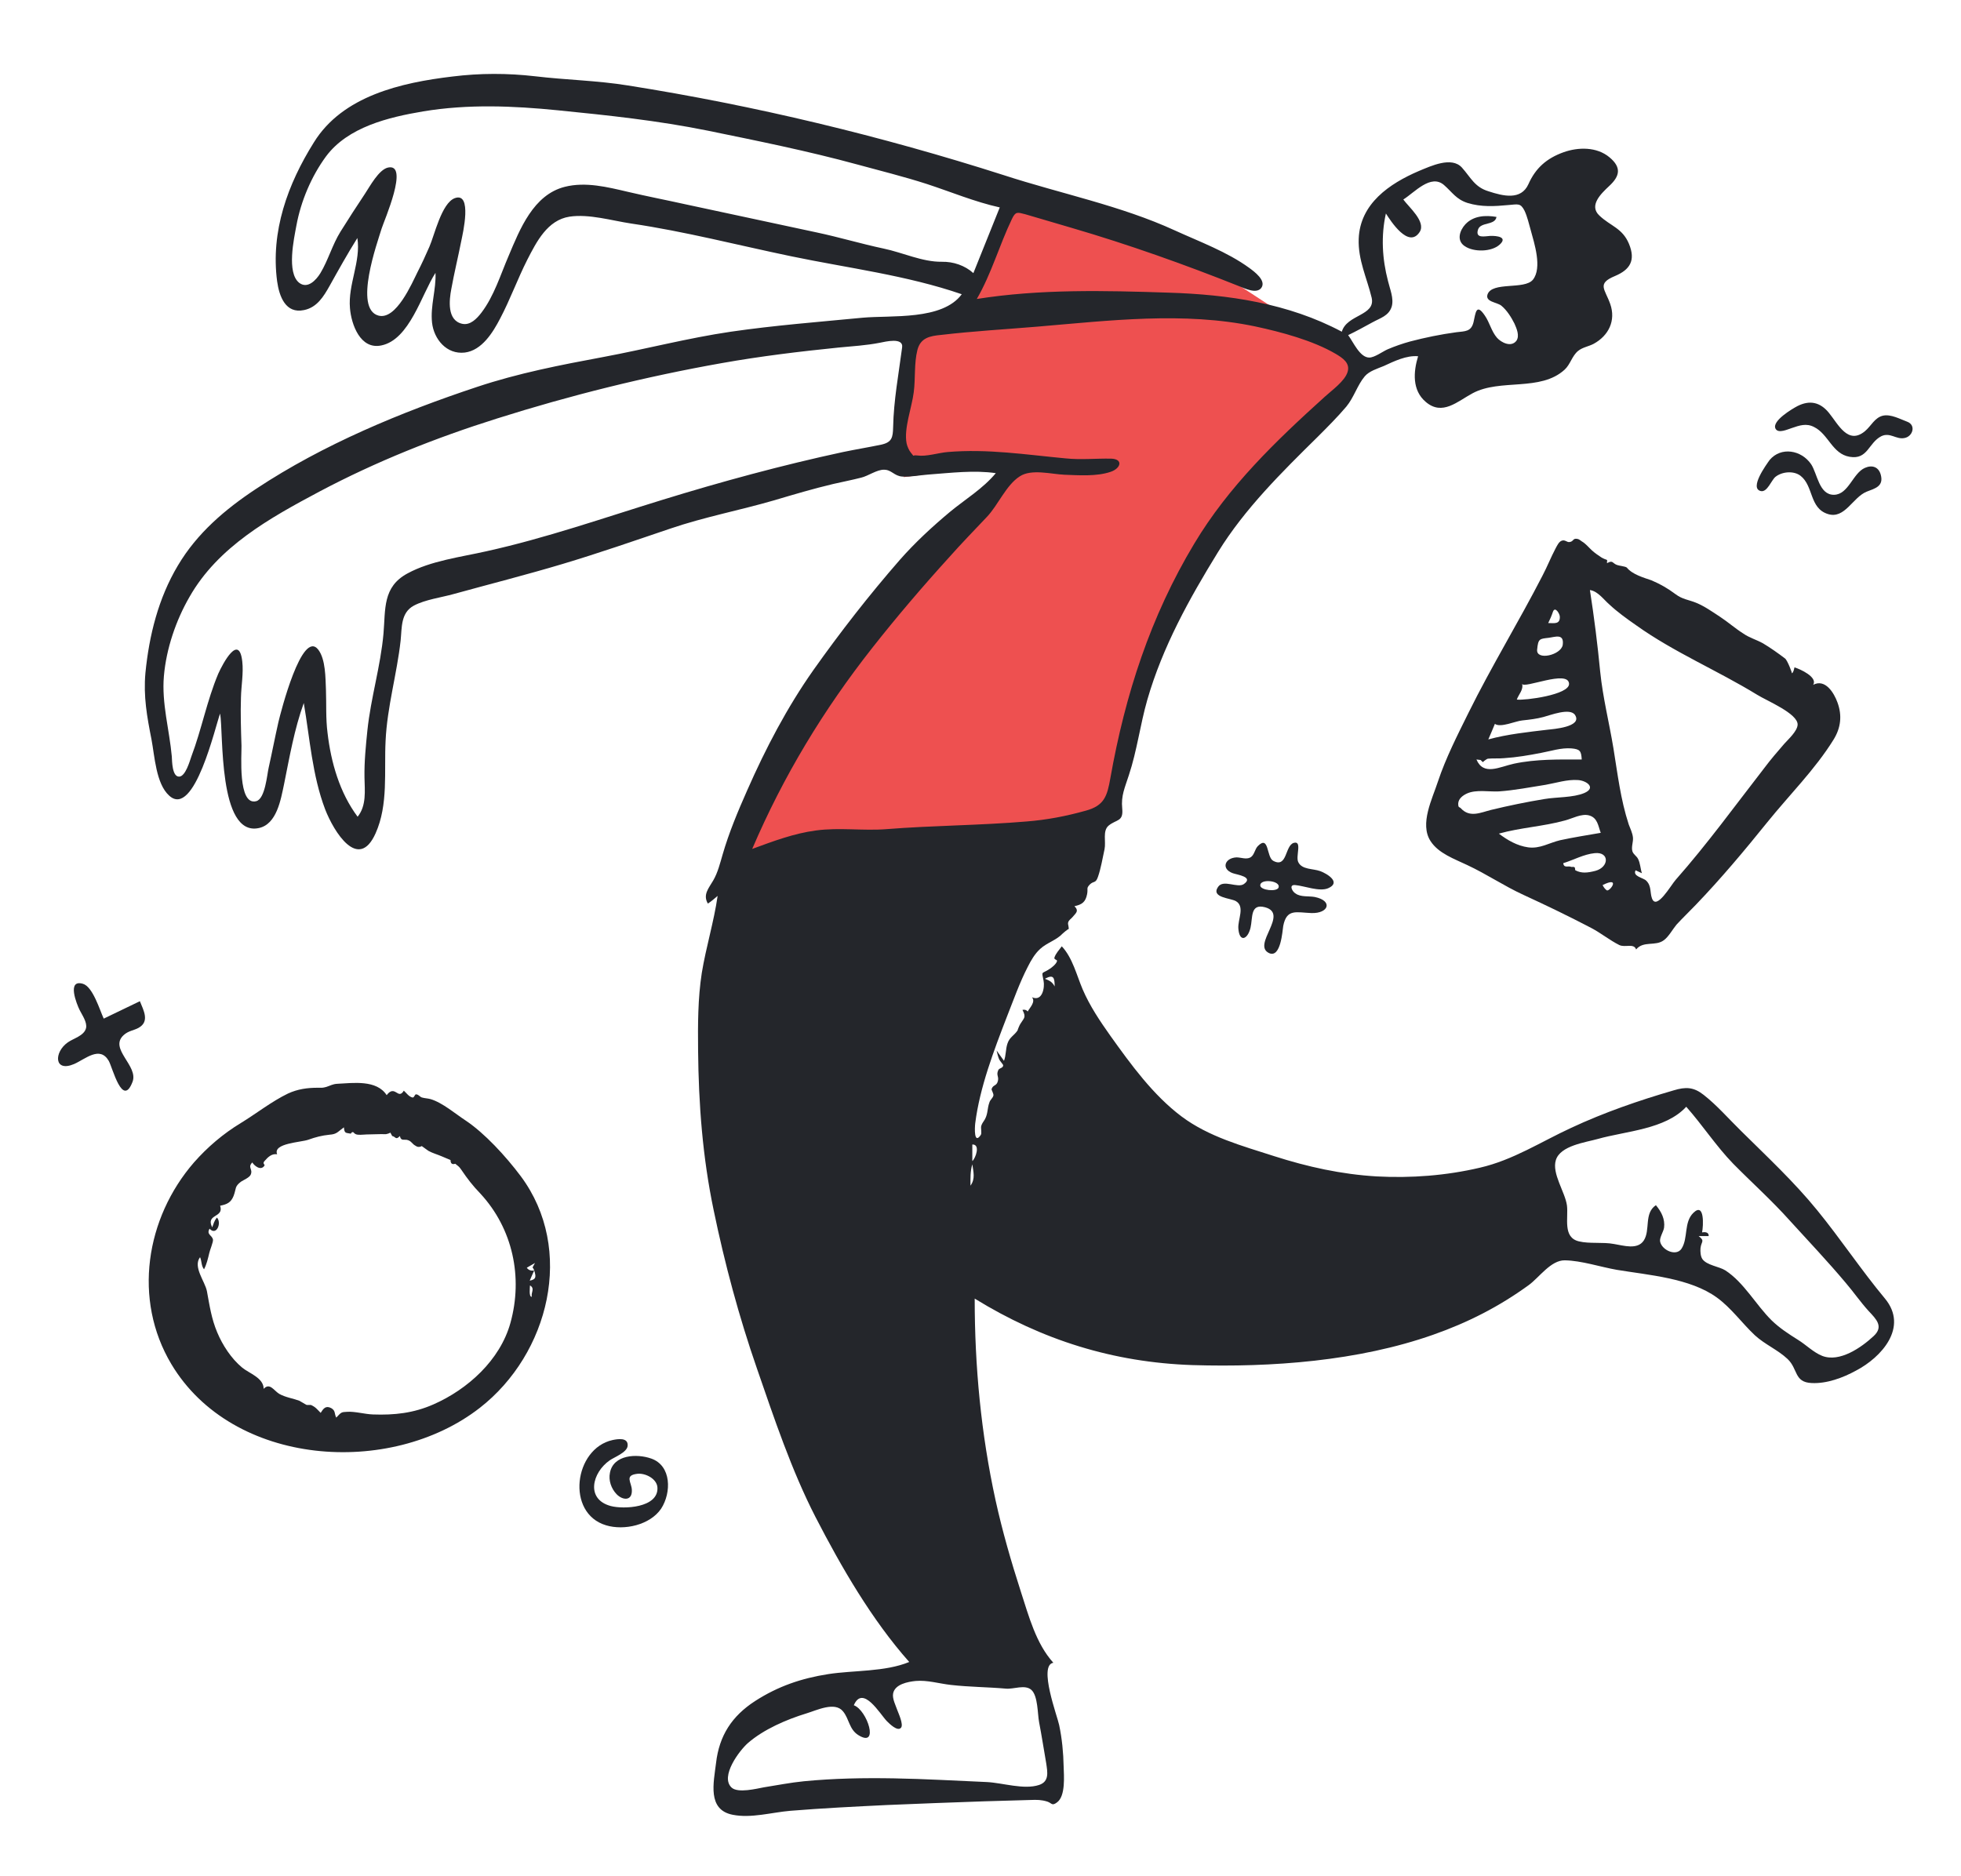 <svg version="1.1" id="Layer_1" xmlns="http://www.w3.org/2000/svg" x="0" y="0" viewBox="0 0 743 711" xml:space="preserve"><style>.st1{fill-rule:evenodd;clip-rule:evenodd;fill:#24262b}</style><g id="react-group-221"><g id="react-group-222"><path id="react-path-225" d="M386.3 68.8L377 93.4c-2 5.2-4 10.5-5.9 15.7-.7 1.9-1.1 3.8-2.5 5.1-3.2 3-9 5-12.8 7.1-2.6 1.4-5.2 2.9-7.7 4.3-1.3.7-4.3 1.7-5.2 2.9-1 1.4-.5 3.8-.5 5.7v46.6c13.3-1.7 26.7-3.3 40-5-17.8 20.5-35.5 41-53.3 61.5-4.4 5.1-9.7 9.9-13 15.8-6.9 12.5-13.7 25.1-20.6 37.7l-19.2 35.1 57.5-2.4c14.9-.6 30.2.3 44.5-3.9 11.8-3.5 23.6-7 35.5-10.4 1.6-.5 6.5-1 7.6-2.3 1-1.2 1-5.7 1.3-7.2 5.6-28.7 12.7-60.3 29-84.9 11.7-17.7 27.4-33.2 41.8-48.6 5.6-6 11.4-12 16.8-18.2 1.4-1.6 3.4-3.4 4.3-5.3.6-1.2 1.4-3.6 1.1-4.7-.2-.5-3.9-2.2-4.4-2.5-3.8-2.4-7.5-4.9-11.2-7.3-10.5-6.9-21-13.8-31.5-20.6-8.2-5.3-16.4-10.9-25.1-15.5-9-4.7-18.9-8.1-28.3-11.8-9.8-4.1-19.3-7.8-28.9-11.5" fill-rule="evenodd" clip-rule="evenodd" fill="#ee5050"/><g id="react-group-223" transform="translate(161 54)"><path id="react-path-226" class="st1" d="M548.9 452.3c-4.6 4.3-12.9 10.1-19.5 7.5-3.3-1.3-6.1-4.2-9.2-6.1-3.5-2.2-6.9-4.4-9.9-7.3-6-5.9-10.5-14.4-17.6-19-2.4-1.5-7-1.9-8.7-4.3-.7-1.1-.8-2.8-.7-4.1.3-2.7 1.8-2.6-.7-4.6h3.8c.1-1.5-1.4-1.6-2.5-1.4.5-2.4 1-11.6-3.3-7.4-3.7 3.6-1.9 9.6-4.5 13.6-2 3-7.4.6-8.1-2.7-.3-1.5 1.3-3.8 1.5-5.3.4-3.2-1-6-3.1-8.5-4.6 3.1-2 9.4-4.6 13.4-2.4 3.6-7.6 1.9-11.3 1.3-4.3-.8-9.2 0-13.3-1-6.2-1.5-3.9-8.9-4.5-13.6-.7-5.1-5.8-12.1-4.2-17.2 1.7-5.5 11.3-6.7 15.9-8 10.6-3 25.6-3.6 33.5-12.2 6.2 7 11.3 14.9 17.8 21.6 7.1 7.2 14.6 13.9 21.4 21.5 7.1 7.8 14.4 15.5 21.2 23.6 3 3.5 5.6 7.3 8.7 10.7 2.9 3.1 5.8 5.9 1.9 9.5m-314-135.4c3.2-1.7 3.7-.6 3.7 2.9-.9-1.7-1.9-2.2-3.7-2.9M207.4 386v-6.3c3.2-.1 1.2 5.3 0 6.3m-.7 9.3c0-2.8-.1-5.4.7-8.1.4 2.9 1.2 5.5-.7 8.1m13.4 190.6c2.9.3 7.3-1.7 9.7.5 2.5 2.3 2.3 9.1 2.9 12.2 1 5.2 1.8 10.4 2.7 15.6.5 3.4 1.2 6.9-2.7 8.2-5.7 1.9-13.8-.8-19.8-1.1-11.7-.5-23.4-1.2-35.2-1.4-11.4-.2-22.8 0-34.1 1.1-5.1.5-10.1 1.5-15.2 2.3-2.7.5-9.8 2.3-12.2.1-4.5-4.2 3-14.1 6.2-16.9 6-5.2 14.6-8.9 22.1-11.2 4-1.2 10.8-4.6 13.9-.8 2.4 2.9 2.3 6.8 5.8 9 8.1 5.1 3.4-9.5-1.7-11.3 3.4-7.9 9.9 3.3 12.5 6 1 1 4.1 4.1 5.4 2.5 1-1.2-1-5.5-1.4-6.6-.6-1.8-2-4.4-1.6-6.4.7-3.5 5.6-4.4 8.5-4.7 4.5-.4 8.9 1 13.4 1.5 7.1.8 14 .8 20.8 1.4m-45.2-325.7c-8.9.7-17.8-.7-26.7.5-8.4 1.1-16.3 4.1-24.2 7 11.8-27.6 27-52.7 45.5-76.2 9.2-11.7 19.2-23.4 29.2-34.4 4.6-5.2 9.4-10.1 14.2-15.2 4.3-4.5 7.3-12.1 12.5-15.4 4.4-2.9 12-.8 16.9-.6 5.5.2 12.2.7 17.5-1.1 3.9-1.3 4.9-4.9.1-5-5.7-.1-11.4.5-17.2-.1-15-1.4-29.5-3.7-44.7-2.4-3.5.3-8 1.8-11.4 1.3-2.4-.3-.8.9-2.5-1.1-.7-.8-1.4-2.5-1.6-3.5-1.1-5.6 2-13.6 2.7-19.3.7-5.2.1-11 1.4-16.1 1.2-4.6 4.7-5.3 9.1-5.7 11.9-1.4 24.1-2.1 36.1-3.1 27.4-2.3 55.6-5.8 82.8-.1 9.8 2.1 21.8 5.3 30.5 10.4 2.7 1.6 5.5 3.5 4.5 6.8-1 3.5-6.1 7.1-8.6 9.4-18.6 16.8-36.5 34-49.5 55.7-16.6 27.6-26.2 57.3-31.8 88.9-1.2 6.8-2.3 10.4-9.3 12.3-7.5 2.1-14.8 3.5-22.5 4.1-17.8 1.5-35.4 1.5-53 2.9m5.9-182.5c-1.3 10-3.2 20-3.4 30.2-.1 3.8-.4 5.7-4.5 6.6-4.8 1-9.7 1.8-14.5 2.8-23.2 5-46 11.2-68.7 18.2-22.1 6.8-43.8 14.4-66.4 19.4-9.7 2.2-21.1 3.6-29.9 8.4-9.5 5.1-8.3 13.6-9.1 22.8-1.1 12.4-4.8 24.3-6.1 36.7-.6 5.9-1.2 11.8-1.1 17.8.1 5.1.8 10.7-2.6 14.9-6.8-9.1-10.1-20.6-11.4-31.8-.7-5.4-.4-10.9-.6-16.4-.2-4.4-.1-11.4-2.9-15.1-6.2-8-14.3 24-15.1 27.4-1.3 5.7-2.4 11.5-3.7 17.3-.6 2.5-1.3 11.8-4.7 12.7-7.1 1.9-5.5-18-5.6-21-.2-6.1-.4-12.2-.2-18.3.1-4.4 1-9.2.5-13.6-1.2-10.8-7.3.6-9.1 4.6-4.3 10.2-6.3 21.1-10.2 31.4-.6 1.7-2.2 7.5-4.6 7.6-2.7.1-2.7-5.9-2.8-7.6-.9-10.1-3.9-20.2-3-30.5.9-10.3 4.5-21 9.7-30 10.8-19 30.4-29.9 49.2-39.9 21.5-11.4 44.1-20.4 67.3-27.7 27.8-8.8 56.4-15.9 85.2-21 14.6-2.6 29.5-4.4 44.3-5.9 5.2-.5 10.4-.8 15.5-1.8 2.1-.4 9.1-2.2 8.5 1.8m15-32.5c-7.3.1-14.8-3.5-22-5-8.5-1.8-16.8-4.3-25.3-6.1-16.6-3.6-33.3-7.1-49.9-10.7-7.2-1.6-14.5-3-21.7-4.7-7.7-1.8-16-3.9-23.9-1.9-11.9 3-17 16-21.3 26.2-3.1 7.2-5.5 15.2-10.3 21.5-1.7 2.2-4.2 4.9-7.3 4.2-5.8-1.3-4.9-9-4.1-13.2 1.1-6.1 2.6-12.2 3.8-18.3.5-2.5 4.3-18.6-2.5-16.1-5 1.9-7.7 14.1-9.6 18.4-1.4 3.2-2.9 6.5-4.5 9.6-2.1 4.2-8.1 18.3-14.8 16.5-9.5-2.6-.4-27.7 1.2-33 .9-2.9 10.6-24.9 2.4-23.1-3.5.8-6.9 7.2-8.7 9.9-3.2 4.8-6.3 9.6-9.3 14.4-3.1 5-4.6 10.7-7.6 15.7-1.6 2.6-4.8 6.1-8 3.7-4.9-3.8-2-16.8-1.1-21.7C-47 22.2-43 12.8-37.5 5.3-29.2-5.9-13.7-9.6-.6-11.8c16.9-2.8 34-2.1 51-.4 19.1 1.9 37.9 3.9 56.7 7.7 19 3.9 37.9 7.7 56.6 12.8 8.8 2.4 17.7 4.6 26.4 7.4 9.2 3 18.2 6.8 27.7 8.9-3.3 8.3-6.7 16.6-10 24.9-3.2-2.9-7.6-4.4-12-4.3m163.3 22.9c2.9-1.6 6.1-2.4 7.2-5.9.9-3.1-.7-6.7-1.4-9.7-2.2-8.4-2.7-17.1-.8-25.6 1.8 2.8 8.6 13.5 12.8 7 2.5-3.9-4.2-9.5-6.2-12.3 4.3-2.7 10.4-9.8 15.4-5.5 3.2 2.8 4.6 5.4 8.9 6.8 5.2 1.6 10.2 1.3 15.5.8 3.7-.3 4.6-.8 6.1 2.1 1.1 2.3 1.7 5.1 2.4 7.5 1.3 4.8 4.4 14.2.8 18.7-3.2 3.9-15.5.6-17.2 5.6-.9 2.8 3.5 2.9 5.2 4.2 2.1 1.7 3.8 4.4 5 6.8.8 1.8 2.1 4.7.7 6.6-2 2.5-5.7.6-7.3-1.2-2.1-2.4-2.8-5.8-4.6-8.4-3.3-4.9-3.5-1-4.3 2.5-.9 3.6-3.1 3.4-6.5 3.8-5.9.8-11.8 2-17.5 3.5-2.9.8-5.8 1.8-8.6 3-1.8.8-4.9 3.1-6.9 3.1-3.6 0-6.1-6-8-8.5 3.1-1.5 6.2-3.2 9.3-4.9m194.1 370c-9-10.8-16.8-22.6-25.7-33.5-8.8-10.8-18.9-20.2-28.8-30-4.7-4.6-9.1-9.7-14.2-13.7-3.8-3-6.8-3.1-11.4-1.7-13.1 3.8-26.4 8.4-38.8 14.2-11.5 5.3-22 12.2-34.6 15.1-12.8 3-26 4-39.1 3.3-13.4-.8-26.1-3.6-38.9-7.7-12.1-3.9-24.7-7.3-35-15-10.8-8.1-19.2-19.7-27-30.6-3.9-5.5-7.8-11.3-10.5-17.6-2.3-5.4-3.8-11.9-7.9-16.3-1 1.4-2.3 2.7-2.8 4.3-.2.8 1.1.7 1 1.3-.3 1.1-1.8 2.3-2.7 2.9-3.2 2.2-3.2.5-2.4 4.6.5 2.4-.4 8-4.4 6.2 1.5 1.8-.9 4-1.6 5.4-.5-.6-1.2-.8-2-.6 1.5 2.9.6 3-.8 5.3-.3.4-1.2 2.6-1 2.4-1.4 2.1-3.1 2.6-3.9 5.1-.7 2.1-.5 4.4-1.3 6.5-.9-1.3-1.9-2.6-2.8-3.9.2 1 .6 2.5 1 3.4.3.6 1.5 1.9 1.5 2.2-.1 1.2-1.5.9-1.9 1.9-.8 1.9.3 2.2-.1 4-.5 2.1-1.8 1.3-2.4 3.1-.1.3.8 1.7.7 2.4-.2 1-1.2 1.6-1.5 2.6-.9 2.4-.5 4.1-1.7 6.4-.5.9-1.1 1.5-1.4 2.5-.3.9.3 2.8-.2 3.5-2.6 3.8-2.3-2.7-2.1-4.4 1.7-13.6 7.1-27.7 12-40.4 2.5-6.3 4.8-12.9 7.9-18.9 1.2-2.4 2.7-5 4.7-6.8 2.6-2.4 6.2-3.3 8.6-5.9-.4.4 2.5-2.3 2.1-1.4.4-.8-.3-1.9-.1-2.7.3-1 .9-1.2 1.6-2 1.2-1.5 2.7-2.3.8-4.2 2.8-.6 4.2-1.5 4.8-4.6.4-2.2-.4-2.1 1-3.6 1.5-1.5 2.2-.3 3.1-2.9 1.1-3.1 1.8-7.3 2.5-10.5.6-2.8-.8-6.9 1.5-8.9 3-2.5 5.7-1.4 5.2-6.5-.5-4.9 1-7.9 2.5-12.6 3.1-9.3 4.3-19.2 7-28.6 5.8-20.1 15.9-38.3 26.8-56 10.1-16.4 24.2-30.3 37.8-43.7 3.7-3.7 7.4-7.4 10.8-11.4 2.9-3.5 4.2-8.2 7-11.5 1.7-2 4.8-2.9 7.2-3.9 3.9-1.8 8.6-4.1 13-3.7-1.8 5.9-2.3 12.9 2.9 17.3 6.3 5.4 12-.2 17.8-3.3 10.5-5.6 25.6-.5 34.8-8.9 2.2-2 2.8-5.2 5.1-7.1 1.7-1.4 4-1.7 5.9-2.7 5.7-3.1 8.5-8.8 6.3-15.1-2-5.7-5.2-7.7 1.8-10.6 5.7-2.4 7.9-5.9 5.3-12.2-2.5-6-7-6.7-11.2-10.7-4.1-3.8.6-8.3 3.7-11.2 4-3.7 4.8-7 .1-10.9-4.8-4-11.8-3.9-17.4-1.9-6.4 2.3-10.6 6-13.3 12.1-2.8 6.2-9.6 4.5-15.1 2.7-5.3-1.6-6.7-5.2-10.1-9-3.9-4.3-11.7-.6-16.3 1.3-11.2 4.8-22.3 12.4-22.8 25.7-.3 8 3.1 14.8 4.9 22.3 1.6 6.9-9.4 6.3-11.3 12.9-20.3-10.8-43-14.1-65.7-14.8-24.2-.8-48.7-1.4-72.6 2.4 5.6-9.7 8.5-20.3 13.3-30.3 1.4-2.9 2-2.6 5.1-1.8 5.9 1.7 11.8 3.5 17.7 5.2 21.5 6.3 42.6 13.8 63.4 22.1 2 .8 6.5 3 8.3.6 2-2.8-2.7-6.2-4.6-7.6-8.4-6.1-18.8-9.9-28.2-14.2-20.5-9.4-43.2-13.9-64.7-20.9C172.8-2.5 125-14 77-21.6c-11.7-1.9-23.6-2.1-35.3-3.5-10.4-1.2-20.9-1.2-31.3.1-19.3 2.3-41.6 7.3-52.5 25C-52 15.8-58.5 33.7-56 52.6c.8 5.7 3.2 12.4 10.2 10.9 4.9-1 7.4-5.1 9.7-9.2 3.4-6.1 6.8-12.2 10.5-18.1 1.4 8.9-3.6 17.6-2.8 26.6.5 6.1 3.9 15.8 11.9 14.1C-5.8 74.7-1.3 57.6 4 49.4c.3 6.3-2 12.5-1.3 18.9.7 6.2 5.5 12.1 12.4 11.3 6.5-.8 10.7-7.7 13.4-12.9 3.8-7.2 6.6-15 10.3-22.3 3.5-6.8 7.6-15 16-16.3 7.4-1.1 16 1.5 23.3 2.6 20.4 3 40.4 8.2 60.6 12.4 21.6 4.5 43.8 7.2 64.7 14.4-7.4 10-26.7 7.9-37.6 8.9-16.6 1.6-33.4 2.9-49.9 5.3-16.3 2.4-32.3 6.6-48.4 9.6s-32.1 6.1-47.7 11.3c-28.9 9.6-58.3 21.8-83.7 38.6-11.8 7.8-22.4 16.8-29.7 29.1-7.4 12.4-10.9 26.5-12.3 40.7-.8 8.9.6 16.6 2.3 25.2 1.2 6.3 1.7 16.8 6.7 21.3 9.6 8.8 17.6-26.8 19.3-31.1 1.3 7-.8 46.6 14.6 43.4 6.9-1.4 8.4-10.9 9.6-16.5 2.1-10.4 3.9-20.9 7.5-30.9 2.3 13.4 3.2 27.4 8.1 40.3 3.3 8.5 12.6 23.6 19.1 9.1 4.9-10.9 3.2-23.5 3.8-35.1.6-12.9 4.3-25.3 5.7-38 .5-4.9 0-10.5 5-13.2 4.3-2.3 10.5-3.1 15.1-4.4 13.8-3.8 27.6-7.3 41.3-11.4 13.7-4.1 27.2-8.8 40.8-13.4 12.9-4.4 26.2-6.9 39.3-10.7 7.4-2.2 14.8-4.4 22.4-6.2 3.5-.8 7.1-1.5 10.6-2.4 2.6-.6 6-3.1 8.7-3 2.8 0 3.8 2.4 6.9 2.6 3.4.2 6.8-.6 10.2-.8 8.2-.6 17-1.7 25.2-.5-4.9 5.9-11.6 9.9-17.4 14.7-6.7 5.6-13.2 11.6-19 18.2-11.6 13.3-22.5 27.3-32.7 41.7-10 14.2-18.1 29.7-25.1 45.6-3.5 7.9-6.9 16-9.3 24.3-1 3.4-1.8 6.8-3.6 9.9-1.6 2.8-4 5.3-2 8.7 1.3-.8 2.5-1.9 3.7-2.9-1.4 9.8-4.4 19.4-6 29.2-1.5 9.7-1.5 19.6-1.4 29.4.2 20.4 1.7 40.4 5.9 60.5 4.2 20.3 9.6 40.4 16.4 60 6.5 18.8 13.1 38.6 22.2 56.3 9.8 19 21.3 38.9 35.5 54.9-9.2 3.8-21 3.1-30.7 4.6-10.2 1.6-19 4.6-27.7 10.2-8.8 5.7-13.6 13.1-14.8 23.5-.9 7.4-3.4 17.7 6.3 19.6 7 1.4 14.8-.9 21.8-1.5 12.3-1 24.5-1.6 36.8-2.2 12.3-.5 24.5-1 36.8-1.4 5.8-.2 11.5-.3 17.3-.5 2.6-.1 4.2-.1 6.5.6 1.8.6 1.7 1.8 3.7.3 3.3-2.4 2.6-10.2 2.5-13.6-.1-5.2-.6-10.5-1.7-15.7-.6-3.1-8-22.7-2.2-23.6-6.6-7.3-9.3-17.7-12.3-26.9-3.7-11.5-7-22.9-9.6-34.7-5.5-25.2-7.9-50.7-7.9-76.4 25.5 15.7 52.5 24.2 82.6 25.2 29.9.9 62.7-1.5 91.1-11.5 13.1-4.6 24.9-10.6 36.2-18.8 4-2.9 8.4-9.5 13.7-9.4 6.3.1 13.4 2.5 19.7 3.6 12 2 27.7 3.1 37.9 10.5 5.5 4 9.5 9.7 14.4 14.3 3.8 3.5 8.7 5.5 12.4 9 4 3.8 2.4 8.8 9.1 9.1 5.7.3 11.9-2 16.8-4.7 9.6-5 20-16.4 11-27.3"/><path id="react-path-227" class="st1" d="M459 183c14.3 10.2 30.8 17.1 45.8 26.3 3.7 2.3 15.4 7.1 15.3 11.3-.1 2.5-3.6 5.6-5.1 7.3-2.6 3-5.1 5.9-7.5 9.1-11.1 14.3-21.6 28.8-33.6 42.4-1.8 2-7.3 11.8-9 7-.8-2.2-.1-4.7-2.2-6.7-1.1-1.1-5.2-1.6-4-3.9.8.4 1.6.7 2.4 1.1-.6-1.8-.6-3.8-1.5-5.5-.6-1.1-1.7-1.6-2.1-2.8-.5-1.7.4-3.6.2-5.3-.2-1.7-1-3.3-1.6-4.9-3.1-9.5-4.2-19.1-5.8-28.9-1.6-9.7-4-19.1-5-28.9-1-10.4-2.3-20.7-3.9-31 3 .4 5.3 3.7 7.4 5.5 3 2.8 6.6 5.4 10.2 7.9m-11.2 100.4c-.7-.5-1.2-1.2-1.6-2 7-3.5 2.8 2.5 1.6 2m-4.3-7.4c-3.1.8-5.3 1-7.6-.2-.2-.1 0-1-.4-1.2-.4-.2-.9 0-1.2-.1-1-.5-2.8.6-3-1.4 3.9-1.2 7.8-3.4 11.9-3.8 5.7-.6 5.5 5.3.3 6.7m-13.4-11.6c-4.2 1-7.6 3.3-12.1 2.7-4.2-.6-7.8-2.7-11.1-5.2 8.2-2.3 16.8-2.7 25.1-5 2.7-.7 6.2-2.7 9.1-1.9 3.2.9 3.4 3.9 4.4 6.6-5.2.9-10.3 1.7-15.4 2.8M404 252.9c-4 1-8.1 3.1-11.5-.6-.5-.6-1 0-1-1.8.1-1.9 1.8-3.1 3.3-3.8 3.5-1.6 8.4-.6 12.1-.8 5.9-.4 11.9-1.6 17.7-2.5 4-.7 8.2-2.1 12.3-1.8 3.2.2 7 2.9 2.4 4.9-4.2 1.8-10.6 1.5-15.2 2.3-6.7 1.1-13.5 2.5-20.1 4.1m-4-18.9l.8.8s1.5-1.3 2-1.3c2-.2 4.1 0 6.1-.2 4.7-.3 9.4-1.1 14-2 3.8-.7 7.6-2 11.5-1.7 3.3.3 3.7 1 3.9 4.2-8.5 0-17.3-.2-25.7 1.6-5.5 1.2-11.5 4.7-14.2-1.6.5.1 1.1.1 1.6.2m5.4-13.7c2.1 1.6 7.9-1.1 10.4-1.3 2.8-.3 5.4-.6 8-1.3 2.4-.6 10.2-3.7 12-.7 2.8 4.5-8.5 5.3-10.3 5.5-7.5.9-15.3 1.7-22.6 3.7.9-2 1.7-4 2.5-5.9m10.3-15.2c.5 2.1 17.5-5.5 17.8 0 .2 4.2-16.8 6.4-19.8 6 .7-2 2.6-3.7 2-6m5.7-12.9c.4-4.2.9-4.1 4.3-4.5 2.5-.3 6-1.8 5.4 2.7-.7 3.9-10.1 6-9.7 1.8m6-14.4c.8-2.2 2.6.8 2.6 1.9.1 3-2.2 2.4-4.4 2.4.7-1.4 1.3-2.8 1.8-4.3m28-16.7c-.5-.5-3-.7-3.7-1-1.8-.6-1.5-2-3.8-.7-.1-.1.1-1.1 0-1.2-.1 0-1.6-.6-2.2-1-1.2-.8-2.4-1.6-3.5-2.6-1.2-1.1-2.4-2.6-3.8-3.4-.6-.4-1.1-.9-1.8-1-1.8-.3-1.3 1-2.9 1.2-1 .2-1.7-1-3-.5-1.1.4-1.8 2-2.3 2.9-1.8 3.4-3.2 7-5 10.4-9 17.5-19.3 34.3-28 51.9-4.2 8.5-8.6 17.1-11.6 26.1-2.1 6.5-7 16-2.8 22.5 3 4.7 9.1 6.8 13.9 9.1 7.3 3.4 13.9 7.9 21.3 11.3 8.7 4 17.2 8.1 25.8 12.6 3.6 1.9 6.9 4.6 10.5 6.4 2.2 1.1 5.6-.8 6.4 1.7 2.8-3.4 7.3-1.1 10.5-3.5 1.9-1.4 3.3-4.1 4.8-5.9 2.4-2.6 4.9-5 7.3-7.5 9.6-10 18.4-20.5 27.1-31.3 8.3-10.3 18.1-20 25.1-31.3 2.8-4.5 3.3-9.2 1.5-14.1-1.3-3.6-4.6-9.1-9.2-6.7 1.8-2.9-5-6-7.1-6.6 0 0-.4 2.2-1 2.2.2 0-1.7-5-2.6-5.6-2.5-1.9-5.6-4.1-8.3-5.7-2.5-1.4-5.2-2.1-7.6-3.8-3-1.9-5.7-4.3-8.6-6.2-2.9-1.9-6-4.1-9.2-5.4-2.7-1.1-5.2-1.3-7.7-3.2-3.1-2.3-5.7-3.8-9.2-5.3-2.9-1-7.2-2.2-9.3-4.8"/><path id="react-path-228" class="st1" d="M39.7 431.3c.6-1.3 1.1-2.6 1.7-3.9.7 2.3.9 3.4-1.7 3.9m.8 6.1c-1.2.2-.7-3.6-.7-4.3 2 1.2.3 2.7.7 4.3m-1.9-11c1-.6 2.1-1.2 3.1-1.8-1.4 2.7-.9 1-.3 2.8-1.1.3-2.2-.1-2.8-1m-6.2 20.9c-3.9 14.1-16.2 25.2-29.2 30.9-7.5 3.3-14.8 4.1-22.9 3.8-3.1-.1-6.8-1.2-9.8-1-2.3.1-2.2.2-4.1 2.2-.8-1.6-.2-2.6-1.9-3.6-2.1-1.1-3 .2-4 1.8-1.4-1.4-1.9-2.2-3.7-3h-1.6c-.3-.1-2.2-1.3-2.8-1.6-2.5-.9-5.3-1.3-7.6-2.6-2-1.2-3.6-4.4-5.9-1.9 0-4.2-5.6-5.9-8.2-8.1-4.1-3.4-7.4-8.5-9.4-13.3-2.2-5.2-2.9-10.2-3.9-15.6-.7-3.7-5.4-9.2-2.6-12.9.7 1.6.4 3.2 1.5 4.6 1-1.9 1.5-4.1 2-6.2.2-1 1.5-4.1 1.4-5-.3-1.8-2.6-1.9-1.3-4.2 2.6 2.9 4.7-2.2 2.8-4.2-1 1.1-1.3 2.4-1.8 3.7-2.6-5.2 4.6-3.5 3-8.2 2.6-.5 4.1-1.2 5.1-3.7 1.1-2.9.3-3.5 2.8-5.4.9-.6 3.3-1.6 3.7-2.7.9-2.1-1.3-2.7.6-4.6.6 1.1 3.2 3.4 4.6 1.2.3-.4-.9-.7 0-1.7 1.3-1.5 2.7-2.9 4.8-2.6-1.7-4.2 9-4.5 11.8-5.5 2.8-1 5.1-1.6 8-1.9 2.9-.2 3.1-1.1 5.5-2.8.2 2.5.8 2 2.6 2.4.4-.7.9-.8 1.3-.2.4.4 1 .6 1.6.6 1 .1 2.1-.1 3.1-.1 2.4 0 4.9-.2 7.3-.1.6-.1 1.2-.3 1.7-.6.2.4.4.8.7 1.3 1.3.2 1.3 1.7 2.9 0 .5 2.2 1.8 1 3.2 1.6 1.3.5 1.5 1.4 2.6 2 .8.6 1.6.7 2.5.2.8.6 1.7 1.2 2.5 1.8 1.6.9 3.5 1.4 5.1 2.1 1.1.5 2.2.9 3.3 1.4 0 1.3.6 1.8 1.8 1.4 1 .9 1.3.8 2.3 2.3 2.3 3.4 4.3 6 7.2 9 12.3 13.3 16.2 31.7 11.4 49m3.9-55.6c-5.7-7.6-13.7-16.3-20.9-21.1-3.7-2.4-8.8-6.8-13.3-8.1-1.1-.3-2.2-.3-3.2-.6-.8-.2-1.2-1.1-2.2-1.2-.6-.1-.7 1.3-1.4 1.2-1.4-.3-2.3-1.7-3.3-2.6-2.2 3.7-3.3-2.5-6.5 1.7-3.8-5.9-12.7-4.6-18.7-4.3-1.8.1-2.6.7-4.2 1.2-1.5.4-1.6.3-3.2.3-4 0-7.6.5-11.3 2.2-6.2 3-12 7.6-17.9 11.2-6.6 4-12.6 9.1-17.7 14.9-18.3 21.1-23.2 51.9-8.6 76.4 23.2 38.9 83 43 116.9 16.6 26.2-20.4 36.2-60 15.5-87.8"/><path id="react-path-229" class="st1" d="M323.4 282.4c-.7 1.6-6.7 1-6.9-.8-.2-2.8 8-1.9 6.9.8m6.4-1c3.4.3 9.1 2.6 12.4 1.2 5.1-2.2-.3-5.5-3-6.5-2.8-1-6.9-.5-8.3-3.4-1.1-2.2 1.6-8.2-1.7-7.3-3.4 1-2.4 9.7-7.8 6.8-2.6-1.4-1.5-9.9-5.8-5.6-1.2 1.2-1.3 3.4-2.8 4.3-1.6.9-3.6 0-5.3 0-4.5.2-5.9 4.4-1.4 6 1.7.6 8 1.4 4.2 4.1-2.4 1.7-7.8-1.9-9.8 1.1-2.8 4.1 4.8 4.2 6.8 5.4 3.5 2.1.6 7 .9 10.4.4 5.3 3.5 4.2 4.6-.3.9-3.8-.2-9.3 5.5-7.8 9.3 2.5-5.2 14.3 1.6 17.4 4.4 1.9 5-8.5 5.3-10.3 1.3-6.7 5-5.1 10.7-4.9 6.6.2 8.2-4.7 1.2-6.1-2.2-.4-5.3.1-7.2-1.3-1.2-.6-2.8-3.5-.1-3.2"/><path id="react-path-230" class="st1" d="M85.7 498.7c-5.4-1.9-14.3-1.5-15.6 5.4-.6 2.9.5 6 2.5 8.1 2.3 2.4 6 2.7 5.8-1.6-.1-2.9-2.9-5.5 2-6.1 3.1-.4 7.6 1.9 7.7 5.3.3 7.6-12.8 8.2-17.7 6.9-9.6-2.6-7-12.7-.4-17.3 1.7-1.2 6.6-3 6.8-5.5.3-3.3-3.8-2.6-5.7-2.2-14.6 3.2-17.8 27.7-2.5 32.3 6.9 2.1 16.7-.1 20.9-6.3 3.9-6 4-16.3-3.8-19"/><path id="react-path-231" class="st1" d="M-108 325.4c-4.6 2.2-9.1 4.4-13.7 6.6-1.5-3.2-4.1-12.1-7.9-13.2-6.2-1.8-2.3 7.8-1.2 10 .9 1.8 2.9 4.6 2.4 6.8-.7 2.9-4.8 3.9-6.9 5.4-5.3 3.7-5.3 11.5 2.4 8.2 4.3-1.9 9.7-7 13.1-1.2 1.5 2.7 5.2 17.9 9 8 2.4-6.1-9-12.5-3.4-17.7 1.8-1.7 3.9-1.8 5.7-2.8 4.3-2.4 1.9-6.6.5-10.1"/><path id="react-path-232" class="st1" d="M561.6 105.8c-2.7-1-6.1-2.9-9.1-2.3-3.2.7-4.5 3.9-6.9 5.9-6.4 5.3-10.1-2.6-13.6-6.9-3.3-4.1-7.3-5-12-2.6-1.9 1-9.7 5.6-8.3 8.5 1 2.1 4.8.2 6.2-.2 2.9-1 5.5-1.9 8.4-.4 5.5 2.7 6.9 10.2 13.5 11.3 6.9 1.2 7.1-5.3 12-7.8 3.3-1.6 5.6 1.3 8.7.7 3.2-.5 4.6-4.9 1.1-6.2"/><path id="react-path-233" class="st1" d="M506.2 132.1c2.4.5 4-4.2 5.5-5.4 2.5-2 6.9-2.4 9.5-.4 5 3.9 3.3 12.3 10.4 14.5 6.4 2 9.4-6.4 14.7-8.5 3.1-1.2 6.5-2 5.3-6.4-.8-3-3.3-3.8-6-2.6-4.6 2-6.2 10.1-11.7 10.2-5.7.1-6.3-8-8.7-11.6-3.7-5.4-11.4-6.7-15.7-1.6-1.2 1.7-7.9 10.8-3.3 11.8"/><path id="react-path-234" class="st1" d="M394 39.3c3.4 2.3 10.1 2.2 13.2-.6 3.2-2.9-1.1-3.4-3.6-3.3-2 .1-5.7 1.1-4.6-2.4 1-3 6.5-1.5 7-4.8-4.1-.7-8.7-.5-11.8 2.8-2.2 2.4-3.4 6.2-.2 8.3"/></g></g></g></svg>